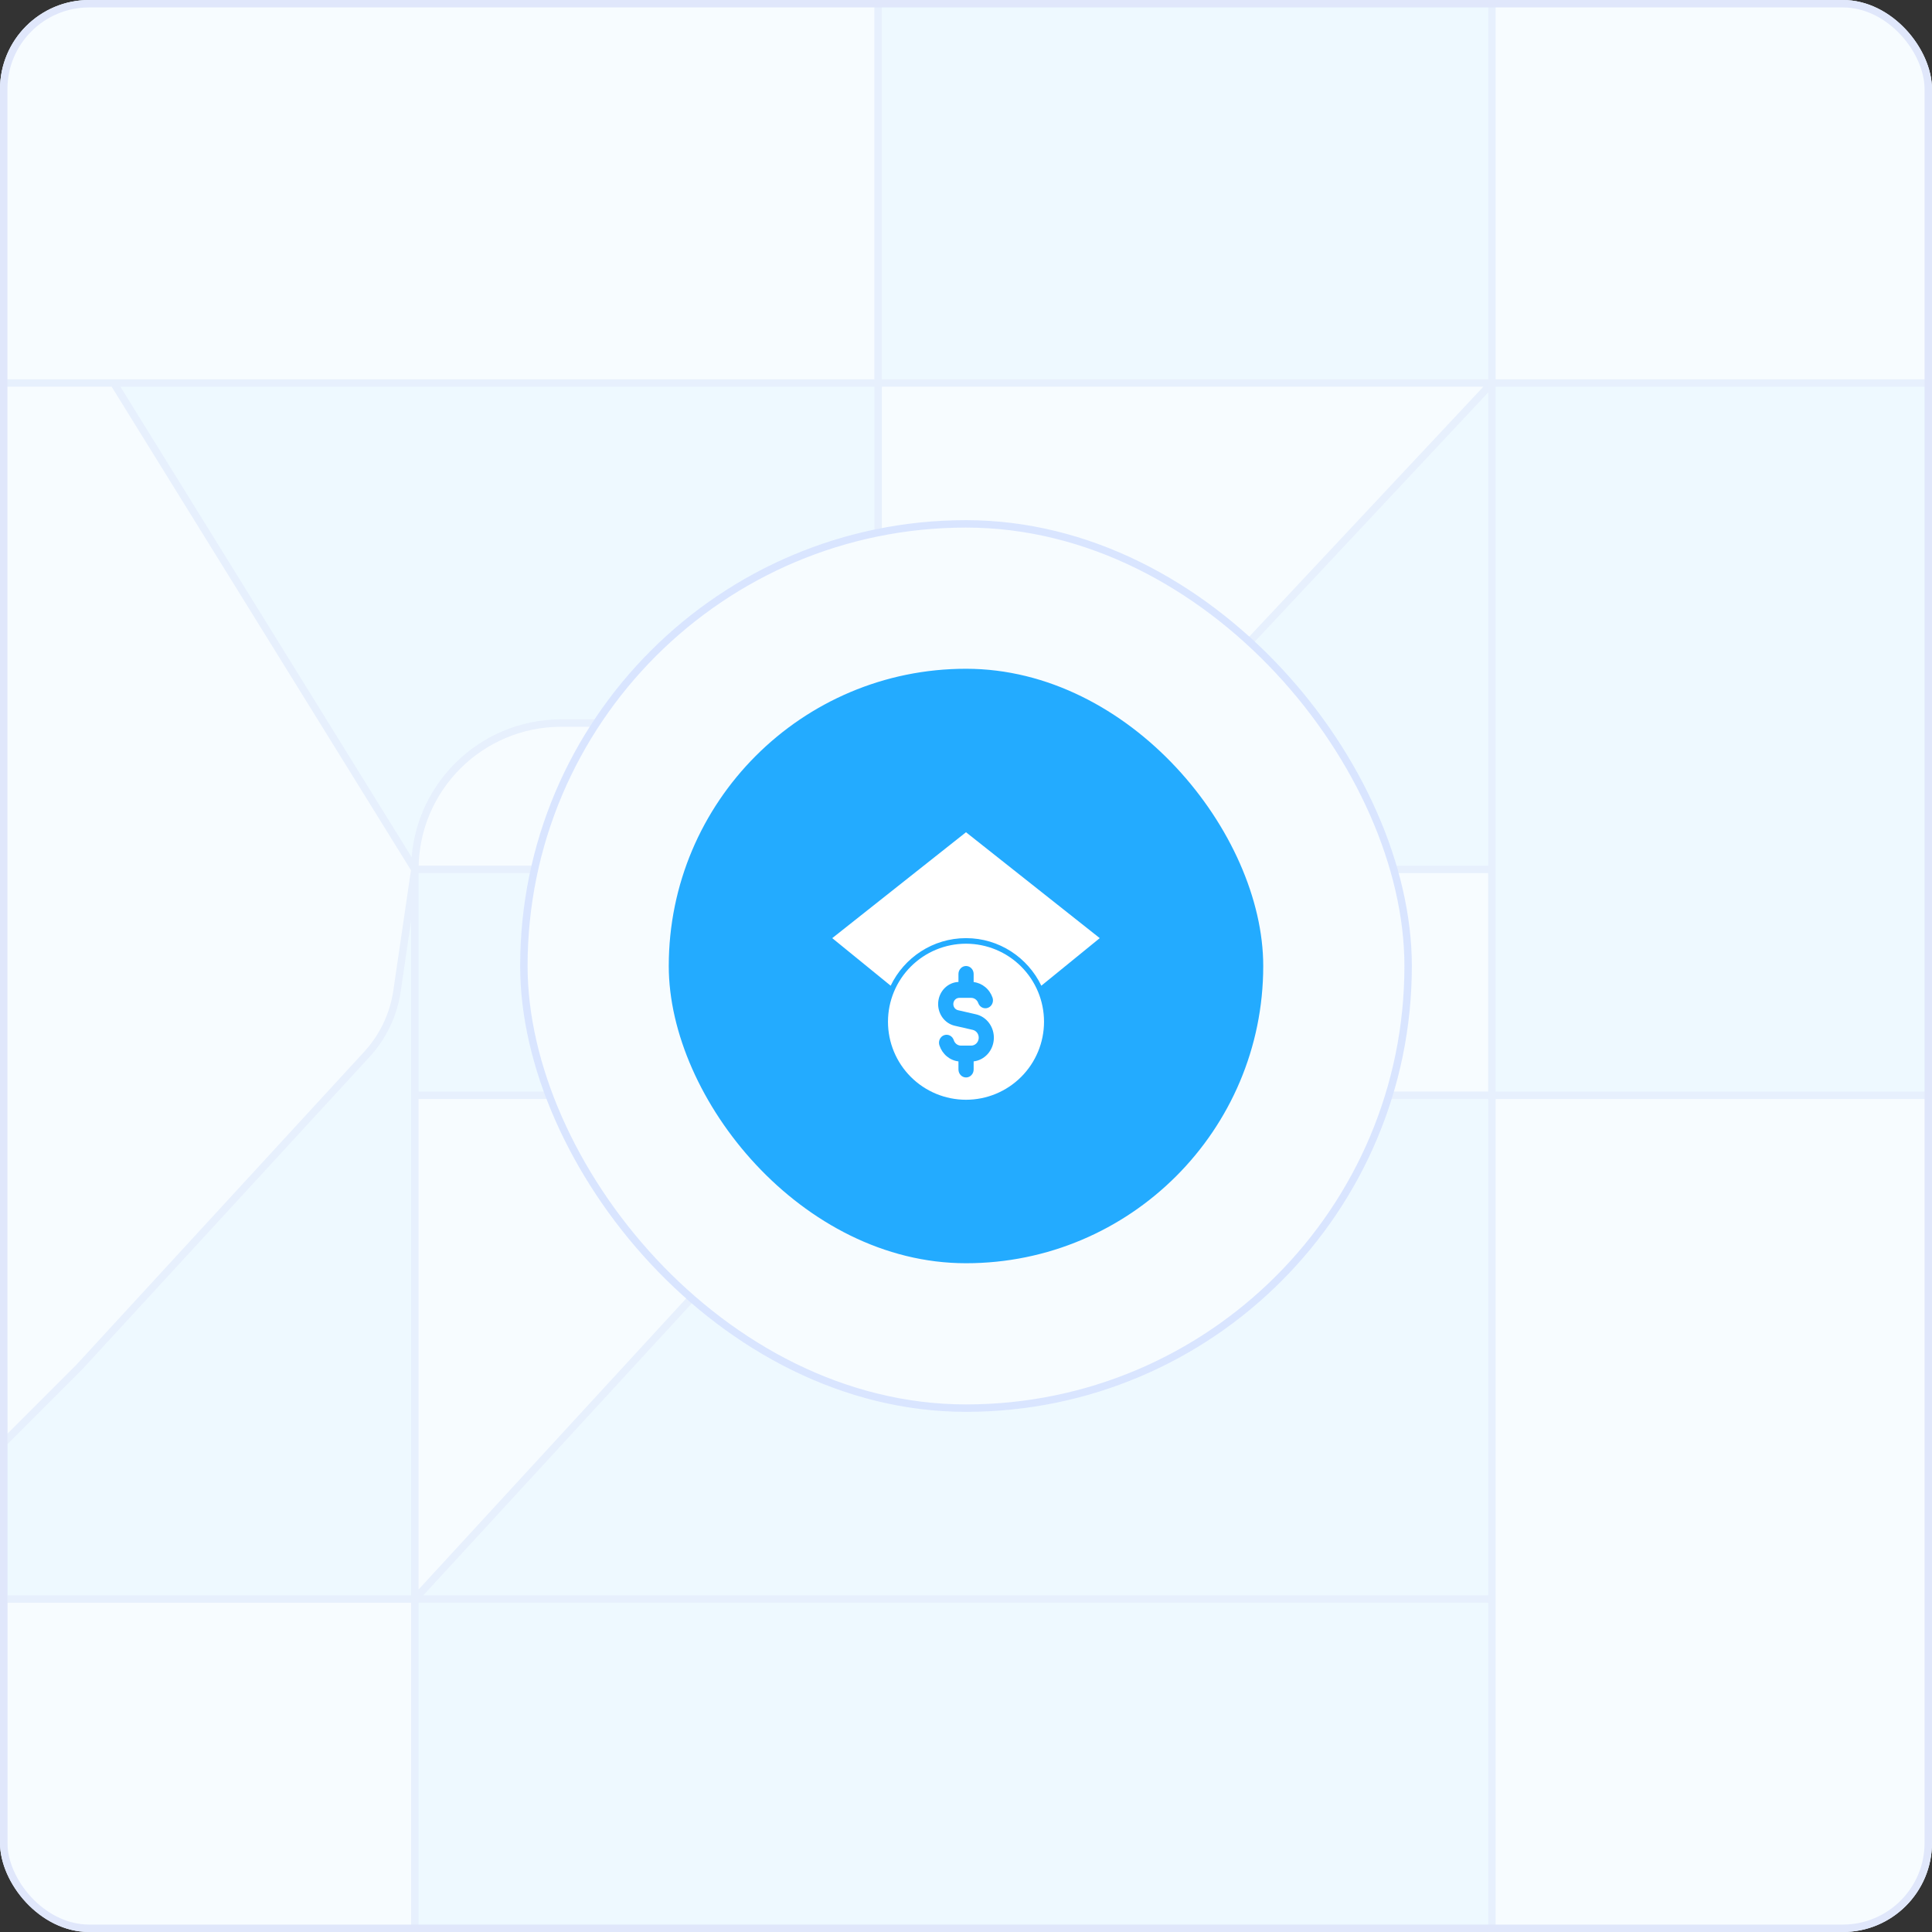 <svg width="260" height="260" viewBox="0 0 260 260" fill="none" xmlns="http://www.w3.org/2000/svg">
<rect x="0" y="0" width="260" height="260" fill="#333333" stroke="none"/>
<g clip-path="url(#clip0_2024_1159)">
<rect width="260" height="260" rx="12" fill="#EEF9FF"/>
<g opacity="0.5">
<path d="M15.306 51.543H118.171V0.25H0V51.543H15.306Z" fill="white"/>
<path d="M118.171 51.543V97.306H157.914L200.775 51.543H118.171Z" fill="white"/>
<path d="M118.171 147.394H200.775V117.002H118.171V147.394Z" fill="white"/>
<path d="M55.829 215.191L118.171 147.394H55.829V215.191Z" fill="white"/>
<path d="M55.829 117.002L15.306 51.543H0L0.5 194.151L10.631 184.02L49.374 141.887C51.549 139.522 52.961 136.557 53.427 133.378L55.829 117.002Z" fill="white"/>
<path d="M75.525 97.306C64.647 97.306 55.829 106.124 55.829 117.002H118.171V97.306H75.525Z" fill="white"/>
<path d="M200.775 -0.25V51.543H260.5V-0.25H200.775Z" fill="white"/>
<path d="M260 147.394H200.775V215.191V259.75H260.5L260 147.394Z" fill="white"/>
<path d="M55.829 215.191H0.5V259.75H55.829V215.191Z" fill="white"/>
<path d="M55.829 215.191L118.171 147.394M55.829 215.191V147.394M55.829 215.191H0.5M55.829 215.191H200.775M55.829 215.191V259.75M118.171 147.394H55.829M118.171 147.394H200.775M118.171 147.394V117.002M118.171 51.543H15.306M118.171 51.543H200.775M118.171 51.543V0.25M118.171 51.543V97.306M15.306 51.543L55.829 117.002M15.306 51.543H0M55.829 117.002V147.394M55.829 117.002V117.002C55.829 106.124 64.647 97.306 75.525 97.306H118.171M55.829 117.002L53.427 133.378C52.961 136.557 51.549 139.522 49.374 141.887L10.631 184.02L0.5 194.151M55.829 117.002H118.171M200.775 147.394H260L260.5 259.75M200.775 147.394V215.191M200.775 147.394V117.002M200.775 147.394V259.75M200.775 215.191V259.75M200.775 51.543L157.914 97.306H118.171M200.775 51.543V117.002M200.775 51.543V-0.25M200.775 51.543H260.5M0.5 194.151V213.633V215.191M0.5 194.151L0 51.543M200.775 117.002H118.171M200.775 259.75H55.829M200.775 259.75H260.5M55.829 260.25V259.75M118.171 0.25L200.775 -0.25M118.171 0.25H0V51.543M200.775 -0.25H260.5V51.543M260.5 51.543V259.75M0.5 215.191V259.75H55.829M118.171 97.306V117.002" stroke="#E0E7FB"/>
</g>
<rect x="70" y="70" width="120" height="120" rx="60" fill="#F7FCFF"/>
<rect x="70.5" y="70.5" width="119" height="119" rx="59.5" stroke="#3A6AFC" stroke-opacity="0.16"/>
<rect x="90" y="90" width="80" height="80" rx="40" fill="#23ABFF"/>
<g clip-path="url(#clip1_2024_1159)">
<path fill-rule="evenodd" clip-rule="evenodd" d="M112 126.25L119.863 132.653C121.678 128.872 125.535 126.25 130 126.25C134.467 126.25 138.322 128.874 140.137 132.653L148 126.25L130 112L112 126.25ZM122.575 130.075C124.545 128.106 127.215 127 130 127C132.785 127 135.455 128.106 137.425 130.075C139.394 132.045 140.5 134.715 140.5 137.5C140.5 140.285 139.394 142.955 137.425 144.925C135.455 146.894 132.785 148 130 148C127.215 148 124.545 146.894 122.575 144.925C120.606 142.955 119.5 140.285 119.5 137.5C119.5 134.715 120.606 132.045 122.575 130.075ZM130.73 130.314C130.922 130.515 131.029 130.787 131.029 131.071V132.163C131.602 132.23 132.144 132.465 132.596 132.84C133.047 133.215 133.388 133.716 133.58 134.286C133.663 134.552 133.643 134.841 133.525 135.092C133.408 135.343 133.201 135.535 132.949 135.629C132.698 135.722 132.422 135.708 132.18 135.591C131.938 135.474 131.749 135.262 131.654 135.001C131.584 134.791 131.453 134.61 131.28 134.482C131.107 134.354 130.901 134.286 130.689 134.287H129.106C128.907 134.285 128.714 134.36 128.564 134.498C128.415 134.637 128.32 134.829 128.299 135.037C128.277 135.245 128.331 135.454 128.448 135.623C128.566 135.792 128.739 135.908 128.935 135.95L131.343 136.502C132.052 136.666 132.683 137.089 133.123 137.694C133.563 138.3 133.784 139.049 133.746 139.81C133.708 140.57 133.415 141.292 132.917 141.846C132.42 142.401 131.751 142.752 131.029 142.838V143.929C131.029 144.213 130.922 144.485 130.73 144.686C130.538 144.887 130.278 145 130.007 145C129.736 145 129.476 144.887 129.285 144.686C129.093 144.485 128.985 144.213 128.985 143.929V142.838C128.413 142.771 127.87 142.536 127.419 142.16C126.968 141.785 126.627 141.284 126.435 140.714C126.385 140.58 126.361 140.437 126.365 140.294C126.369 140.15 126.4 140.009 126.457 139.878C126.514 139.747 126.596 139.63 126.697 139.533C126.798 139.436 126.917 139.361 127.046 139.314C127.175 139.266 127.312 139.246 127.449 139.254C127.586 139.263 127.72 139.301 127.843 139.365C127.965 139.429 128.074 139.519 128.163 139.628C128.252 139.737 128.32 139.864 128.361 140.001C128.432 140.21 128.562 140.391 128.735 140.519C128.908 140.646 129.114 140.715 129.325 140.714H130.689C130.942 140.715 131.185 140.617 131.373 140.441C131.561 140.264 131.68 140.021 131.707 139.757C131.735 139.494 131.668 139.23 131.52 139.015C131.372 138.801 131.153 138.651 130.907 138.595L128.498 138.043C127.82 137.891 127.219 137.484 126.807 136.9C126.395 136.316 126.201 135.594 126.261 134.869C126.32 134.145 126.63 133.469 127.132 132.968C127.634 132.466 128.293 132.174 128.985 132.146V131.071C128.985 130.787 129.093 130.515 129.285 130.314C129.476 130.113 129.736 130 130.007 130C130.278 130 130.538 130.113 130.73 130.314Z" fill="white"/>
</g>
</g>
<rect x="0.5" y="0.5" width="259" height="259" rx="11.5" stroke="#E0E7FB"/>
<defs>
<clipPath id="clip0_2024_1159">
<rect width="260" height="260" rx="12" fill="white"/>
</clipPath>
<clipPath id="clip1_2024_1159">
<rect width="36" height="36" fill="white" transform="translate(112 112)"/>
</clipPath>
</defs>
</svg>

